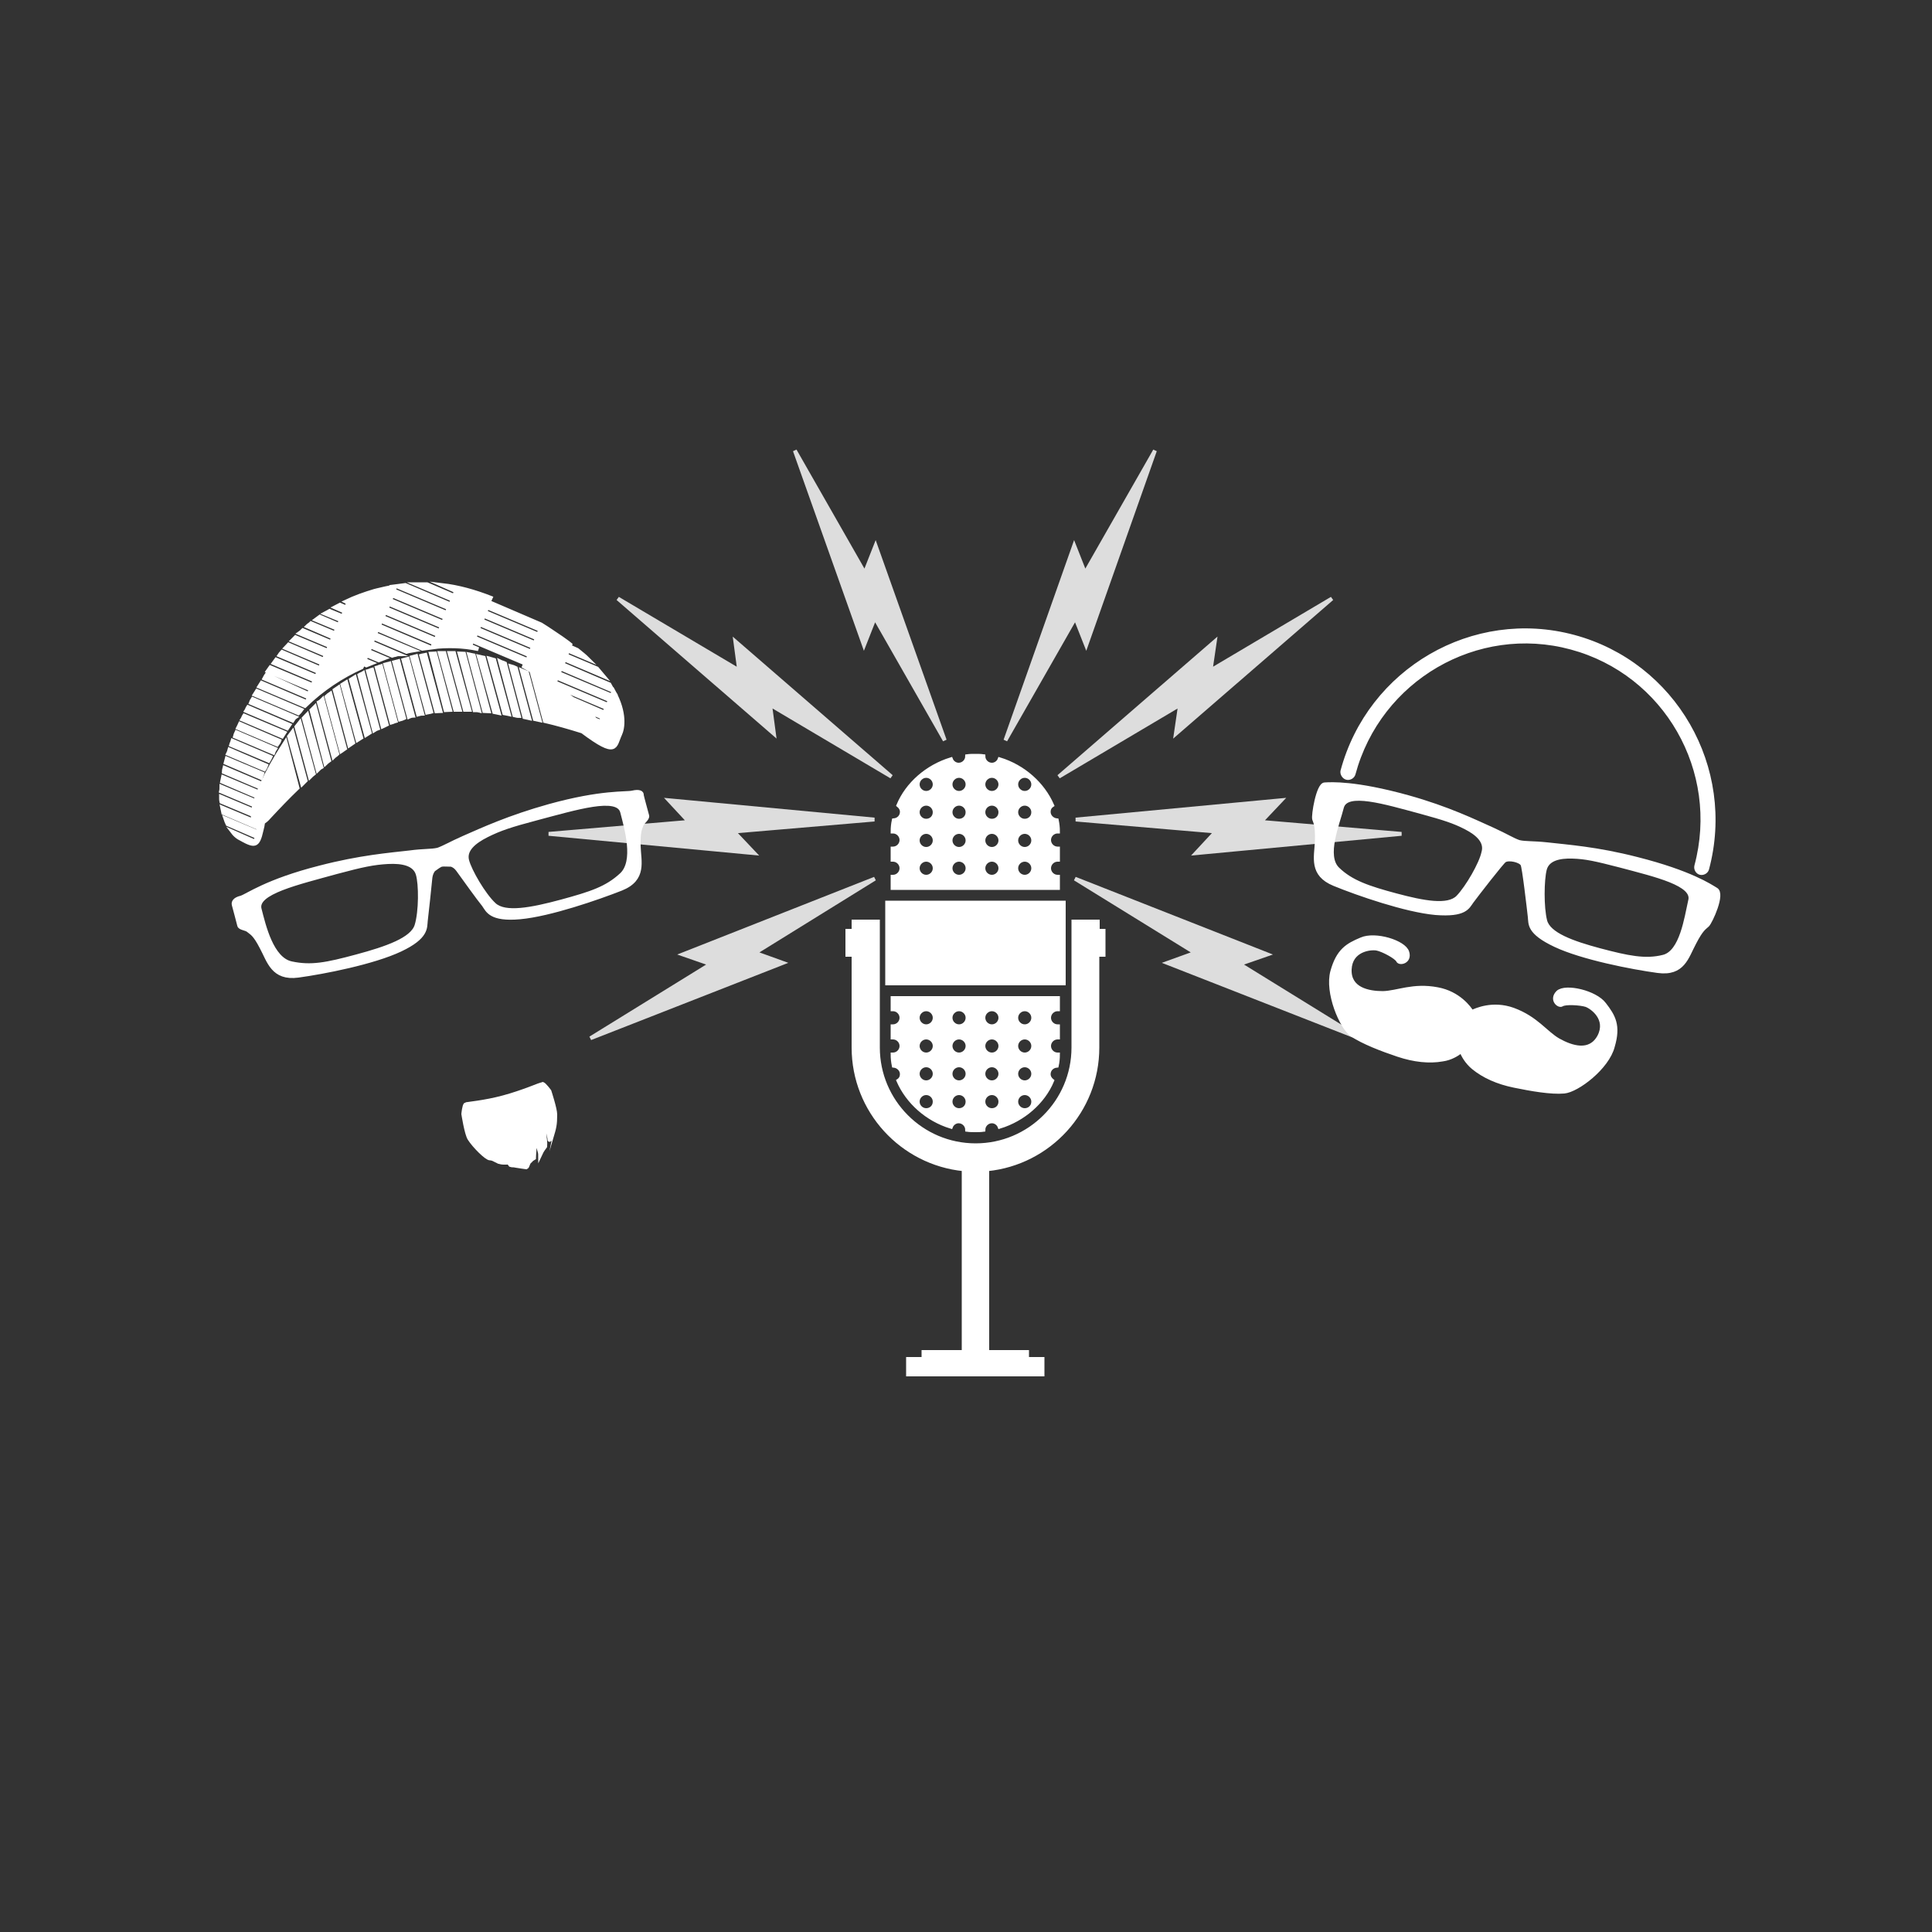 <?xml version="1.0" encoding="utf-8"?>
<!-- Generator: Adobe Illustrator 18.1.1, SVG Export Plug-In . SVG Version: 6.00 Build 0)  -->
<svg version="1.1" id="Layer_1" xmlns="http://www.w3.org/2000/svg" xmlns:xlink="http://www.w3.org/1999/xlink" x="0px" y="0px"
	 viewBox="0 0 500 500" enable-background="new 0 0 500 500" xml:space="preserve">
<rect x="0" y="0" width="500" height="500" fill="#333333" stroke="none"/>
<g>
	<g>
		<rect x="229.6" y="233.6" fill="#FFFFFF" stroke="#FFFFFF" stroke-miterlimit="10" width="45.7" height="20.9"/>
		<path fill="#FFFFFF" stroke="#FFFFFF" stroke-miterlimit="10" d="M284.1,240.9v-2.4h-6.3v32.6c0,14-11.4,25.3-25.3,25.3
			c-14,0-25.3-11.4-25.3-25.3v-32.6h-6.3v2.4h-1.6v6.2h1.6v24c0,16.4,12.5,29.9,28.5,31.5v47.3H239v1.8h-4v4h34.8v-4h-4v-1.8h-10.3
			v-47.3c16-1.6,28.5-15.1,28.5-31.5v-24h1.6v-6.2H284.1z"/>
		<path fill="#FFFFFF" stroke="#FFFFFF" stroke-miterlimit="10" d="M273.8,226.9c0,0-0.1,0-0.1,0c-1.2,0-2.2-1-2.2-2.2
			c0-1.2,1-2.2,2.2-2.2c0.1,0,0.1,0,0.1,0v-2.9c0,0-0.1,0-0.1,0c-1.2,0-2.2-1-2.2-2.2c0-1.2,1-2.2,2.2-2.2c0,0,0.1,0,0.1,0
			c0-1-0.1-1.9-0.3-2.9c-1.1-0.1-2.1-1-2.1-2.2c0-0.7,0.3-1.3,0.9-1.7c-2.4-5.5-7.4-10-13.6-11.9c-0.3,0.8-1.1,1.4-2,1.4
			c-1.2,0-2.2-1-2.2-2.2c-0.7-0.1-1.4-0.1-2.1-0.1c-0.7,0-1.4,0-2.1,0.1c0,1.2-1,2.2-2.2,2.2c-0.9,0-1.7-0.6-2-1.4
			c-6.2,1.9-11.3,6.4-13.6,11.9c0.5,0.4,0.9,1,0.9,1.7c0,1.2-0.9,2.1-2.1,2.2c-0.2,0.9-0.3,1.9-0.3,2.9c0,0,0.1,0,0.1,0
			c1.2,0,2.2,1,2.2,2.2c0,1.2-1,2.2-2.2,2.2c-0.1,0-0.1,0-0.1,0v2.9c0,0,0.1,0,0.1,0c1.2,0,2.2,1,2.2,2.2c0,1.2-1,2.2-2.2,2.2
			c-0.1,0-0.1,0-0.1,0v2.9h42.8V226.9z M239.7,226.9c-1.2,0-2.2-1-2.2-2.2c0-1.2,1-2.2,2.2-2.2c1.2,0,2.2,1,2.2,2.2
			C241.9,225.9,240.9,226.9,239.7,226.9z M239.7,219.7c-1.2,0-2.2-1-2.2-2.2c0-1.2,1-2.2,2.2-2.2c1.2,0,2.2,1,2.2,2.2
			C241.9,218.7,240.9,219.7,239.7,219.7z M239.7,212.4c-1.2,0-2.2-1-2.2-2.2c0-1.2,1-2.2,2.2-2.2c1.2,0,2.2,1,2.2,2.2
			C241.9,211.5,240.9,212.4,239.7,212.4z M239.7,205.2c-1.2,0-2.2-1-2.2-2.2c0-1.2,1-2.2,2.2-2.2c1.2,0,2.2,1,2.2,2.2
			C241.9,204.2,240.9,205.2,239.7,205.2z M248.2,226.9c-1.2,0-2.2-1-2.2-2.2c0-1.2,1-2.2,2.2-2.2c1.2,0,2.2,1,2.2,2.2
			C250.4,225.9,249.4,226.9,248.2,226.9z M248.2,219.7c-1.2,0-2.2-1-2.2-2.2c0-1.2,1-2.2,2.2-2.2c1.2,0,2.2,1,2.2,2.2
			C250.4,218.7,249.4,219.7,248.2,219.7z M248.2,212.4c-1.2,0-2.2-1-2.2-2.2c0-1.2,1-2.2,2.2-2.2c1.2,0,2.2,1,2.2,2.2
			C250.4,211.5,249.4,212.4,248.2,212.4z M248.2,205.2c-1.2,0-2.2-1-2.2-2.2c0-1.2,1-2.2,2.2-2.2c1.2,0,2.2,1,2.2,2.2
			C250.4,204.2,249.4,205.2,248.2,205.2z M256.7,226.9c-1.2,0-2.2-1-2.2-2.2c0-1.2,1-2.2,2.2-2.2c1.2,0,2.2,1,2.2,2.2
			C258.9,225.9,257.9,226.9,256.7,226.9z M256.7,219.7c-1.2,0-2.2-1-2.2-2.2c0-1.2,1-2.2,2.2-2.2c1.2,0,2.2,1,2.2,2.2
			C258.9,218.7,257.9,219.7,256.7,219.7z M256.7,212.4c-1.2,0-2.2-1-2.2-2.2c0-1.2,1-2.2,2.2-2.2c1.2,0,2.2,1,2.2,2.2
			C258.9,211.5,257.9,212.4,256.7,212.4z M256.7,205.2c-1.2,0-2.2-1-2.2-2.2c0-1.2,1-2.2,2.2-2.2c1.2,0,2.2,1,2.2,2.2
			C258.9,204.2,257.9,205.2,256.7,205.2z M265.2,226.9c-1.2,0-2.2-1-2.2-2.2c0-1.2,1-2.2,2.2-2.2c1.2,0,2.2,1,2.2,2.2
			C267.4,225.9,266.4,226.9,265.2,226.9z M265.2,219.7c-1.2,0-2.2-1-2.2-2.2c0-1.2,1-2.2,2.2-2.2c1.2,0,2.2,1,2.2,2.2
			C267.4,218.7,266.4,219.7,265.2,219.7z M265.2,212.4c-1.2,0-2.2-1-2.2-2.2c0-1.2,1-2.2,2.2-2.2c1.2,0,2.2,1,2.2,2.2
			C267.4,211.5,266.4,212.4,265.2,212.4z M265.2,205.2c-1.2,0-2.2-1-2.2-2.2c0-1.2,1-2.2,2.2-2.2c1.2,0,2.2,1,2.2,2.2
			C267.4,204.2,266.4,205.2,265.2,205.2z"/>
		<path fill="#FFFFFF" stroke="#FFFFFF" stroke-miterlimit="10" d="M273.7,261.2c0.1,0,0.1,0,0.1,0v-2.9h-42.8v2.9c0,0,0.1,0,0.1,0
			c1.2,0,2.2,1,2.2,2.2c0,1.2-1,2.2-2.2,2.2c-0.1,0-0.1,0-0.1,0v2.9c0,0,0.1,0,0.1,0c1.2,0,2.2,1,2.2,2.2c0,1.2-1,2.2-2.2,2.2
			c0,0-0.1,0-0.1,0c0,1,0.1,1.9,0.3,2.9c1.1,0.1,2.1,1,2.1,2.2c0,0.7-0.3,1.3-0.9,1.7c2.4,5.5,7.4,10,13.6,11.9
			c0.3-0.8,1.1-1.4,2-1.4c1.2,0,2.2,1,2.2,2.2c0.7,0.1,1.4,0.1,2.1,0.1c0.7,0,1.4,0,2.1-0.1c0-1.2,1-2.2,2.2-2.2
			c0.9,0,1.7,0.6,2,1.4c6.2-1.9,11.3-6.4,13.6-11.9c-0.5-0.4-0.9-1-0.9-1.7c0-1.2,0.9-2.1,2.1-2.2c0.2-0.9,0.3-1.9,0.3-2.9
			c0,0-0.1,0-0.1,0c-1.2,0-2.2-1-2.2-2.2c0-1.2,1-2.2,2.2-2.2c0.1,0,0.1,0,0.1,0v-2.9c0,0-0.1,0-0.1,0c-1.2,0-2.2-1-2.2-2.2
			C271.5,262.2,272.5,261.2,273.7,261.2z M239.7,287.3c-1.2,0-2.2-1-2.2-2.2c0-1.2,1-2.2,2.2-2.2c1.2,0,2.2,1,2.2,2.2
			C241.9,286.4,240.9,287.3,239.7,287.3z M239.7,280.1c-1.2,0-2.2-1-2.2-2.2c0-1.2,1-2.2,2.2-2.2c1.2,0,2.2,1,2.2,2.2
			C241.9,279.1,240.9,280.1,239.7,280.1z M239.7,272.9c-1.2,0-2.2-1-2.2-2.2c0-1.2,1-2.2,2.2-2.2c1.2,0,2.2,1,2.2,2.2
			C241.9,271.9,240.9,272.9,239.7,272.9z M239.7,265.6c-1.2,0-2.2-1-2.2-2.2c0-1.2,1-2.2,2.2-2.2c1.2,0,2.2,1,2.2,2.2
			C241.9,264.6,240.9,265.6,239.7,265.6z M248.2,287.3c-1.2,0-2.2-1-2.2-2.2c0-1.2,1-2.2,2.2-2.2c1.2,0,2.2,1,2.2,2.2
			C250.4,286.4,249.4,287.3,248.2,287.3z M248.2,280.1c-1.2,0-2.2-1-2.2-2.2c0-1.2,1-2.2,2.2-2.2c1.2,0,2.2,1,2.2,2.2
			C250.4,279.1,249.4,280.1,248.2,280.1z M248.2,272.9c-1.2,0-2.2-1-2.2-2.2c0-1.2,1-2.2,2.2-2.2c1.2,0,2.2,1,2.2,2.2
			C250.4,271.9,249.4,272.9,248.2,272.9z M248.2,265.6c-1.2,0-2.2-1-2.2-2.2c0-1.2,1-2.2,2.2-2.2c1.2,0,2.2,1,2.2,2.2
			C250.4,264.6,249.4,265.6,248.2,265.6z M256.7,287.3c-1.2,0-2.2-1-2.2-2.2c0-1.2,1-2.2,2.2-2.2s2.2,1,2.2,2.2
			C258.9,286.4,257.9,287.3,256.7,287.3z M256.7,280.1c-1.2,0-2.2-1-2.2-2.2c0-1.2,1-2.2,2.2-2.2s2.2,1,2.2,2.2
			C258.9,279.1,257.9,280.1,256.7,280.1z M256.7,272.9c-1.2,0-2.2-1-2.2-2.2c0-1.2,1-2.2,2.2-2.2s2.2,1,2.2,2.2
			C258.9,271.9,257.9,272.9,256.7,272.9z M256.7,265.6c-1.2,0-2.2-1-2.2-2.2c0-1.2,1-2.2,2.2-2.2s2.2,1,2.2,2.2
			C258.9,264.6,257.9,265.6,256.7,265.6z M265.2,287.3c-1.2,0-2.2-1-2.2-2.2c0-1.2,1-2.2,2.2-2.2c1.2,0,2.2,1,2.2,2.2
			C267.4,286.4,266.4,287.3,265.2,287.3z M265.2,280.1c-1.2,0-2.2-1-2.2-2.2c0-1.2,1-2.2,2.2-2.2c1.2,0,2.2,1,2.2,2.2
			C267.4,279.1,266.4,280.1,265.2,280.1z M265.2,272.9c-1.2,0-2.2-1-2.2-2.2c0-1.2,1-2.2,2.2-2.2c1.2,0,2.2,1,2.2,2.2
			C267.4,271.9,266.4,272.9,265.2,272.9z M265.2,265.6c-1.2,0-2.2-1-2.2-2.2c0-1.2,1-2.2,2.2-2.2c1.2,0,2.2,1,2.2,2.2
			C267.4,264.6,266.4,265.6,265.2,265.6z"/>
	</g>
	<g>
		<path fill="#FFFFFF" stroke="#FFFFFF" stroke-miterlimit="10" d="M235.6,241.3c-0.2,0.4-0.1,0.7,0.2,0.7c0.3,0,0.6-0.3,0.8-0.6
			c0.2-0.4,0.1-0.7-0.2-0.7C236.2,240.7,235.8,241,235.6,241.3 M237.7,240C237.7,240,237.7,240,237.7,240
			C237.7,240,237.7,240,237.7,240c-0.2,0.4-0.4,0.9-0.7,1.3c-0.5,0.8-1.3,1.3-1.7,1.1c-0.4-0.2-0.3-1,0.2-1.7
			c0.1-0.2,0.3-0.3,0.4-0.5c0,0,0,0,0,0s0,0,0,0h0c-0.2,0-0.3,0.1-0.5,0.1c0,0,0,0,0,0c-1.8,2.2-2.6,5.1-2.5,7.6c0,0,0,0,0,0
			c0,0,0,0,0,0c-1.1-0.4-1.8-1.5-1.9-2.7l0,0c-0.1-2.3,1.7-4.7,4.1-5.3C236.1,239.7,237,239.7,237.7,240"/>
		<path fill="#FFFFFF" stroke="#FFFFFF" stroke-miterlimit="10" d="M237,246.2c-0.2,0.1-0.4,0.2-0.5,0.3c0,0,0,0,0,0c0,0,0,0,0,0
			c0-0.6-0.2-1.1-0.4-1.5c-0.5-1.2-1.5-1.3-2.1-0.2c-0.4,0.7-0.6,1.6-0.5,2.5c0,0,0,0,0,0c0.7,0.2,1.4,0.2,2.3,0
			c2.4-0.6,4.2-3,4.1-5.3c-0.1-2-1.7-3.3-3.7-3.2c0,0,0,0,0,0c-0.2,0.2-0.4,0.4-0.6,0.6l0,0c0,0,0,0,0,0h0c1.2-0.1,2.1,0.1,2.7,0.6
			c0,0,0,0,0,0c0,0,0,0,0,0C236.2,243.1,236.5,244.8,237,246.2L237,246.2C237,246.2,237,246.2,237,246.2"/>
		<path fill="#FFFFFF" stroke="#FFFFFF" stroke-miterlimit="10" d="M256.9,242.8c0.5,0,0.9,0.1,1.1,0.2c0,0,0,0,0,0l-0.2,0.9
			c0,0,0,0,0,0c0,0,0,0,0,0c-0.2-0.1-0.6-0.2-0.9-0.2c-0.3,0-0.5,0.1-0.5,0.4c0,0.2,0.2,0.3,0.5,0.5c0.4,0.2,0.9,0.5,0.9,1.1
			c0,0.4-0.1,0.7-0.4,0.9c-0.3,0.3-0.9,0.5-1.5,0.5c-0.5,0-1-0.1-1.3-0.3c0,0,0,0,0,0l0.2-0.9c0,0,0,0,0,0c0,0,0,0,0,0
			c0.3,0.2,0.8,0.4,1.2,0.4c0.3,0,0.5-0.1,0.5-0.4c0-0.2-0.1-0.3-0.5-0.5c-0.6-0.3-0.9-0.7-0.9-1.1
			C255.1,243.4,255.8,242.8,256.9,242.8"/>
		<path fill="#FFFFFF" stroke="#FFFFFF" stroke-miterlimit="10" d="M243.6,242.8c0.1,0,0.2,0,0.2,0c0,0,0,0,0,0c0,0,0,0,0,0
			l-0.2,1.2c0,0,0,0,0,0c0,0,0,0,0,0c0,0-0.1,0-0.2,0c-0.8,0-1.2,0.8-1.3,1.5l-0.3,1.6c0,0,0,0,0,0h-1.2c0,0,0,0,0,0c0,0,0,0,0,0
			l0.8-4.1c0,0,0,0,0,0h1.1c0,0,0,0,0,0c0,0,0,0,0,0l-0.1,0.7c0,0,0,0,0,0c0,0,0,0,0,0C242.6,243.1,243.1,242.8,243.6,242.8"/>
		<path fill="#FFFFFF" stroke="#FFFFFF" stroke-miterlimit="10" d="M245.2,244c-0.3,0.3-0.6,0.9-0.6,1.4c0,0.4,0.2,0.7,0.4,0.7
			c0.4,0,0.8-0.5,1-1.1c0-0.2,0.1-0.3,0.1-0.4c0-0.1,0-0.3,0-0.3c0-0.3-0.2-0.4-0.4-0.4C245.5,243.7,245.3,243.8,245.2,244
			 M245.6,247C245.6,247,245.6,247,245.6,247l0.1-0.5c0,0,0,0,0,0c0,0,0,0,0,0c-0.2,0.4-0.7,0.6-1.2,0.6c-0.8,0-1.2-0.7-1.2-1.4
			c0-0.8,0.3-1.6,0.9-2.2c0.5-0.5,1-0.7,1.7-0.7c0.5,0,0.9,0.1,1.1,0.4c0.3,0.4,0.3,1,0.2,1.5l-0.4,2.3c0,0,0,0,0,0L245.6,247
			C245.6,247,245.6,247,245.6,247"/>
		<path fill="#FFFFFF" stroke="#FFFFFF" stroke-miterlimit="10" d="M259.7,246.2c0.6,0,1.1-0.9,1.1-1.7c0-0.2,0-0.7-0.5-0.7
			c-0.5,0-0.8,0.5-1,1.3C259.3,245.4,259.2,246.2,259.7,246.2 M260.8,242.8c0.8,0,1.3,0.6,1.3,1.6c0,1-0.5,2-1.3,2.5
			c-0.8,0.4-1.5,0.2-1.7-0.1c0,0,0,0,0,0l-0.3,1.6c0,0,0,0,0,0h-1.2c0,0,0,0,0,0c0,0,0,0,0,0l1-5.5c0,0,0,0,0,0l1.1,0c0,0,0,0,0,0
			c0,0,0,0,0,0l-0.1,0.6c0,0,0,0,0,0c0,0,0,0,0,0l0,0C259.9,243,260.3,242.8,260.8,242.8"/>
		<polyline fill="#FFFFFF" stroke="#FFFFFF" stroke-miterlimit="10" points="251.7,241.5 252.9,241.5 252.9,241.5 252.9,241.5 
			252.3,244.8 252.3,244.8 252.3,244.8 253.9,242.9 253.9,242.9 255.2,242.9 255.2,242.9 255.2,242.9 255.2,242.9 253.6,244.8 
			254.6,247 254.6,247 254.6,247 254.6,247 253.3,247 253.3,247 252.3,244.8 252.3,244.8 252.3,244.8 251.9,247 251.9,247 
			250.7,247 250.7,247 250.7,247 251.7,241.5 251.7,241.5 		"/>
		<path fill="#FFFFFF" stroke="#FFFFFF" stroke-miterlimit="10" d="M272.2,244.1c0-0.2-0.2-0.3-0.4-0.3c-0.5,0-0.9,0.4-1,0.8l0,0v0
			c0,0,0,0,0,0h0c0.7,0,1.1-0.1,1.3-0.2C272.2,244.2,272.2,244.2,272.2,244.1 M271.9,242.8c0.9,0,1.4,0.5,1.4,1.2
			c0,0.3-0.1,0.6-0.3,0.8c-0.4,0.4-1.2,0.6-2.3,0.5h0h0l0,0l0,0c0,0.1,0,0.3,0.1,0.4c0.2,0.2,0.4,0.3,0.8,0.3c0.5,0,0.9-0.1,1.4-0.4
			c0,0,0,0,0,0c0,0,0,0,0,0l-0.2,1c0,0,0,0,0,0c-0.6,0.3-1.3,0.3-1.5,0.3c-1.1,0-1.8-0.6-1.8-1.7c0-0.6,0.2-1.3,0.6-1.7
			C270.6,243.1,271.3,242.8,271.9,242.8"/>
		<path fill="#FFFFFF" stroke="#FFFFFF" stroke-miterlimit="10" d="M273.4,246.6c0,0.3,0.2,0.5,0.4,0.5c0.3,0,0.5-0.2,0.5-0.5
			c0-0.3-0.2-0.5-0.4-0.5C273.6,246.1,273.4,246.3,273.4,246.6 M273.3,246.6c0-0.3,0.3-0.5,0.6-0.5c0.3,0,0.5,0.2,0.5,0.5
			c0,0.3-0.3,0.5-0.6,0.5C273.5,247.1,273.3,246.9,273.3,246.6 M273.7,246.3C273.7,246.3,273.7,246.3,273.7,246.3l0.1,0h0
			c0,0,0.1,0,0.1,0c0,0,0,0,0.1,0c0.1,0,0.1,0.1,0.1,0.1c0,0,0,0,0,0c0,0.1-0.1,0.2-0.2,0.2l0.1,0.3v0v0c0,0,0,0,0,0h-0.1
			c0,0,0,0,0,0l-0.1-0.2l-0.1,0h0h-0.1l0,0.2l0,0h-0.1c0,0,0,0,0,0l0,0l0-0.2v0l0-0.2L273.7,246.3z M273.8,246.3L273.8,246.3
			l-0.1,0.1l0,0.1h0.1h0c0,0,0,0,0.1,0c0,0,0,0,0,0c0.1,0,0.1-0.1,0.1-0.1c0-0.1,0-0.1-0.1-0.1C273.9,246.3,273.9,246.3,273.8,246.3
			C273.9,246.3,273.9,246.3,273.8,246.3L273.8,246.3z"/>
		<path fill="#FFFFFF" stroke="#FFFFFF" stroke-miterlimit="10" d="M264,244c-0.3,0.3-0.6,0.9-0.6,1.4c0,0.4,0.2,0.7,0.4,0.7
			c0.4,0,0.8-0.5,1-1.1c0-0.2,0.1-0.3,0.1-0.4c0-0.1,0-0.3,0-0.3c0-0.3-0.2-0.4-0.4-0.4C264.3,243.7,264.1,243.8,264,244 M264.4,247
			C264.4,247,264.4,247,264.4,247l0.1-0.5c0,0,0,0,0,0c0,0,0,0,0,0c-0.2,0.4-0.7,0.6-1.2,0.6c-0.8,0-1.2-0.7-1.2-1.4
			c0-0.8,0.3-1.6,0.9-2.2c0.5-0.5,1-0.7,1.7-0.7c0.5,0,0.9,0.1,1.1,0.4c0.3,0.4,0.3,1,0.2,1.5l-0.4,2.3c0,0,0,0,0,0L264.4,247
			C264.4,247,264.4,247,264.4,247"/>
		<path fill="#FFFFFF" stroke="#FFFFFF" stroke-miterlimit="10" d="M268.9,242.8c0.3,0,0.6,0.1,0.8,0.1c0,0,0,0,0,0l-0.2,1
			c0,0,0,0,0,0c0,0,0,0,0,0c-0.2-0.1-0.4-0.2-0.7-0.2c-0.9,0-1.4,0.8-1.4,1.5c0,0.6,0.4,0.8,0.8,0.8c0.3,0,0.6-0.1,1-0.3
			c0,0,0,0,0,0c0,0,0,0,0,0l-0.2,1c0,0,0,0,0,0c-0.3,0.1-0.7,0.2-1.2,0.2c-1.1,0-1.7-0.7-1.7-1.7
			C266.2,243.9,267.4,242.8,268.9,242.8"/>
		<path fill="#FFFFFF" stroke="#FFFFFF" stroke-miterlimit="10" d="M250.1,242.8c0.3,0,0.6,0.1,0.8,0.1c0,0,0,0,0,0l-0.2,1
			c0,0,0,0,0,0c0,0,0,0,0,0c-0.2-0.1-0.4-0.2-0.7-0.2c-0.9,0-1.4,0.8-1.4,1.5c0,0.6,0.4,0.8,0.8,0.8c0.3,0,0.6-0.1,1-0.3
			c0,0,0,0,0,0c0,0,0,0,0,0l-0.2,1c0,0,0,0,0,0c-0.3,0.1-0.7,0.2-1.2,0.2c-1.1,0-1.7-0.7-1.7-1.7
			C247.4,243.9,248.6,242.8,250.1,242.8"/>
	</g>
	<g opacity="0.83">
		<polygon fill="#FFFFFF" stroke="#FFFFFF" stroke-miterlimit="10" points="226.4,227.4 176.7,247 183.9,249.5 152.8,268.7 
			202.6,249.2 195.4,246.6 		"/>
		<polygon fill="#FFFFFF" stroke="#FFFFFF" stroke-miterlimit="10" points="226.3,212.1 173.1,207.1 178.3,212.7 142,215.8 
			195.2,220.8 189.9,215.2 		"/>
		<polygon fill="#FFFFFF" stroke="#FFFFFF" stroke-miterlimit="10" points="230.7,201 190.3,166 191.3,173.5 159.9,154.9 
			200.3,189.9 199.3,182.4 		"/>
		<polygon fill="#FFFFFF" stroke="#FFFFFF" stroke-miterlimit="10" points="244.5,191.6 226.6,141.2 223.8,148.3 205.7,116.6 
			223.6,167 226.4,159.9 		"/>
		<polygon fill="#FFFFFF" stroke="#FFFFFF" stroke-miterlimit="10" points="278.2,227.4 328,247 320.8,249.5 351.9,268.7 
			302.1,249.2 309.3,246.6 		"/>
		<polygon fill="#FFFFFF" stroke="#FFFFFF" stroke-miterlimit="10" points="278.4,212.1 331.6,207.1 326.3,212.7 362.7,215.8 
			309.5,220.8 314.7,215.2 		"/>
		<polygon fill="#FFFFFF" stroke="#FFFFFF" stroke-miterlimit="10" points="274,201 314.4,166 313.3,173.5 344.7,154.9 304.3,189.9 
			305.4,182.4 		"/>
		<polygon fill="#FFFFFF" stroke="#FFFFFF" stroke-miterlimit="10" points="260.2,191.6 278,141.2 280.8,148.3 298.9,116.6 
			281.1,167 278.3,159.9 		"/>
	</g>
	<g>
		<path fill="#FFFFFF" stroke="#FFFFFF" stroke-miterlimit="10" d="M444.1,230.2c-1.5-0.9-6.6-4.4-20.4-7.9
			c-10.5-2.7-18.1-3.2-23.3-3.8c-3.7-0.4-5.6-0.2-7.3-0.6c-1.7-0.6-3.2-1.6-6.7-3.2c-4.7-2.1-11.6-5.5-22-8.4
			c-13.7-3.8-19.9-3.4-21.6-3.3c-1.7,0.1-3,8.1-2.7,9c0.3,0.9,0.8,1.5,0.7,5.7c-0.2,4.2-1.6,8.6,4.5,11.1c6.1,2.5,18.5,6.8,26.2,7.5
			c7.7,0.6,8.3-1.5,9.4-3c1.1-1.5,7.9-10.3,8.5-10.6c1.1-0.7,4.1,0,4.6,1c0.4,0.5,1.7,11.8,1.9,13.6c0.2,1.8-0.4,4,6.6,7.3
			c7,3.3,19.9,5.8,26.5,6.7c6.6,0.9,7.5-3.6,9.5-7.3c1.9-3.7,2.7-3.9,3.4-4.6C442.7,238.6,446.1,231.3,444.1,230.2z M377.3,232.2
			c-2.6,2.6-8.9,1.4-16-0.5c-7.1-1.9-11.6-3.4-15.1-6.8c-3.5-3.4,0-11.6,1.1-16c1.2-4.3,11-1.3,20.3,1.2c6.2,1.7,8.7,2.5,11.8,4.1
			c3.1,1.6,5.3,3.7,4.5,6.4C383.3,223.5,379.8,229.6,377.3,232.2z M430.5,247.6c-4.7,1.2-9.3,0.2-16.5-1.7
			c-7.1-1.9-13.2-4.1-14.1-7.6c-0.9-3.5-0.8-10.6-0.1-13.3c0.7-2.7,3.7-3.4,7.1-3.3c3.5,0.1,6.1,0.7,12.3,2.3
			c9.4,2.5,19.4,4.8,18.2,9.1C436.4,237.5,435.2,246.4,430.5,247.6z"/>
		<path fill="#FFFFFF" stroke="#FFFFFF" stroke-miterlimit="10" d="M415.2,259.9c-2.3-3.1-10-4.9-12-3.1c-1.9,1.9,0.2,3.7,1,3.2
			c0.8-0.6,4.7-0.4,6.3,0.1c1.6,0.6,5.7,3.6,3.4,8.1c-2.4,4.5-7.2,2.9-10.6,1c-3.3-1.9-5.7-5.7-11.7-7.9c-5.3-1.9-9.6,0.1-10.7,0.6
			c-0.6-1-3.4-4.9-8.9-5.9c-6.3-1.2-10.3,0.9-14.1,1c-3.8,0-8.8-1-8.6-6.1c0.2-5.1,5.3-5.7,7-5.4c1.6,0.3,5.1,2.2,5.5,3.1
			c0.4,0.9,3.2,0.3,2.4-2.2c-0.8-2.6-8.3-4.9-11.9-3.3c-3.6,1.5-6,2.9-7.5,8.3c-1.5,5.4,2.3,14.5,5.1,16.4c2.8,1.9,7.7,3.8,11.9,5.2
			c4.2,1.4,8.1,1.8,11.5,1.2c2.2-0.3,3.9-1.4,4.9-2.2c0.4,1.1,1.4,2.9,3.1,4.3c2.7,2.2,6.2,3.8,10.6,4.7c4.4,0.9,9.5,1.8,12.9,1.5
			c3.4-0.3,11.2-6.2,12.6-11.7C419,265.4,417.6,263,415.2,259.9z"/>
		<path fill="#FFFFFF" stroke="#FFFFFF" stroke-miterlimit="10" d="M348.5,201.3c0.8,0.2,1.6-0.3,1.8-1
			c6.6-24.6,31.9-39.3,56.3-32.7c24.5,6.6,39,31.9,32.4,56.5c-0.2,0.8,0.3,1.6,1,1.8c0.8,0.2,1.6-0.3,1.8-1
			c7-26.2-8.5-53.1-34.5-60.1c-26-7-52.9,8.6-59.9,34.8C347.3,200.3,347.8,201.1,348.5,201.3z"/>
	</g>
	<g>
		<path fill="#FFFFFF" stroke="#FFFFFF" stroke-miterlimit="10" d="M163.7,205.1c-1.7,0.4-7.9-0.3-21.6,3.5
			c-10.4,2.9-17.3,6.1-22.1,8.2c-3.4,1.5-5,2.5-6.7,3.1c-1.8,0.4-3.6,0.2-7.3,0.7c-5.2,0.6-12.8,1.2-23.2,3.9
			C69,228,64,231.8,62.4,232.3c-1.7,0.4-2.1,1.2-1.9,1.9c0.2,0.6,1.2,4.6,1.4,5.3c0.2,0.8,1.8,0.7,2.5,1.4c0.7,0.6,1.5,0.8,3.3,4.3
			c1.9,3.5,2.9,8.2,9.5,7.3c6.6-0.9,19.4-3.4,26.4-6.7c7-3.3,6.4-5.8,6.6-7.5c0.2-1.7,1-9,1.2-11.2c0.1-0.8,0.4-1.5,0.8-2
			c0.7-0.5,1.6-1.2,2.1-1.3c0.5-0.1,1.6,0,2.5,0c0.6,0.2,1.2,0.6,1.7,1.3c1.3,1.8,5.6,7.8,6.7,9.1c1,1.4,1.7,3.9,9.4,3.2
			c7.7-0.7,20.1-5,26.2-7.4c6.2-2.5,4.6-7.1,4.5-11c-0.1-3.9,0.4-4.5,0.7-5.4c0.3-0.9,1.7-1.7,1.5-2.5c-0.2-0.8-1.3-4.7-1.4-5.3
			C166.2,205.1,165.4,204.7,163.7,205.1z M107.8,239.5c-1.1,3.6-7.7,5.9-15.5,8c-7.8,2.1-11.8,2.9-16.9,1.8c-5.1-1.1-7.1-9.7-8.2-14
			c-1.2-4.3,9.8-6.8,19.9-9.6c6.7-1.8,9.6-2.4,13.3-2.6c3.8-0.2,6.9,0.5,7.7,3.1C108.9,228.8,108.9,235.9,107.8,239.5z M160.8,226.4
			c-3.8,3.5-7.8,4.8-15.5,6.9c-7.8,2.1-14.6,3.4-17.4,0.8c-2.7-2.5-6.3-8.7-7-11.4c-0.7-2.7,1.7-4.8,5.1-6.5
			c3.4-1.7,6.1-2.6,12.9-4.4c10.2-2.7,20.9-6,22.1-1.7C162.1,214.4,164.6,222.9,160.8,226.4z"/>
		<path fill="#FFFFFF" stroke="#FFFFFF" stroke-miterlimit="10" d="M71.2,193.8l-10-4.3c-0.2,0.4-0.3,0.7-0.4,1.1l9.9,4.2
			C70.8,194.5,71,194.1,71.2,193.8z"/>
		<path fill="#FFFFFF" stroke="#FFFFFF" stroke-miterlimit="10" d="M70,195.9l-9.8-4.2c-0.1,0.4-0.3,0.7-0.4,1.1l9.7,4.1
			C69.7,196.6,69.8,196.3,70,195.9z"/>
		<path fill="#FFFFFF" stroke="#FFFFFF" stroke-miterlimit="10" d="M68.9,198.1l-9.5-4.1c-0.1,0.4-0.2,0.7-0.4,1.1l9.4,4
			C68.6,198.8,68.8,198.4,68.9,198.1z"/>
		<path fill="#FFFFFF" stroke="#FFFFFF" stroke-miterlimit="10" d="M74.9,187.6L64.2,183c-0.2,0.3-0.3,0.7-0.5,1l10.6,4.5
			C74.5,188.2,74.7,187.9,74.9,187.6z"/>
		<path fill="#FFFFFF" stroke="#FFFFFF" stroke-miterlimit="10" d="M73.6,189.6l-10.4-4.4c-0.2,0.3-0.3,0.7-0.5,1l10.3,4.4
			C73.2,190.3,73.4,189.9,73.6,189.6z"/>
		<path fill="#FFFFFF" stroke="#FFFFFF" stroke-miterlimit="10" d="M72.3,191.7l-10.2-4.4c-0.1,0.2-0.1,0.3-0.2,0.5
			c-0.1,0.2-0.2,0.4-0.3,0.6l10.1,4.3C72,192.3,72.2,192,72.3,191.7z"/>
		<path fill="#FFFFFF" stroke="#FFFFFF" stroke-miterlimit="10" d="M76.4,185.6l-11-4.7c-0.2,0.3-0.4,0.7-0.5,1l10.8,4.6
			C75.9,186.2,76.1,185.8,76.4,185.6z"/>
		<path fill="#FFFFFF" stroke="#FFFFFF" stroke-miterlimit="10" d="M65.6,207.1l-8.3-3.5c0,0.4,0,0.8-0.1,1.2l8.5,3.6
			C65.6,208.1,65.6,207.7,65.6,207.1z"/>
		<path fill="#FFFFFF" stroke="#FFFFFF" stroke-miterlimit="10" d="M67,202.5l-8.9-3.8c-0.1,0.4-0.2,0.8-0.2,1.1l8.7,3.7
			C66.7,203.2,66.8,202.8,67,202.5z"/>
		<path fill="#FFFFFF" stroke="#FFFFFF" stroke-miterlimit="10" d="M66.2,204.7l-8.5-3.6c-0.1,0.4-0.1,0.8-0.2,1.2l8.4,3.6
			C65.9,205.5,66,205.1,66.2,204.7z"/>
		<path fill="#FFFFFF" stroke="#FFFFFF" stroke-miterlimit="10" d="M67.9,200.2l-9.2-3.9c-0.1,0.4-0.2,0.7-0.3,1.1l9.1,3.9
			C67.6,200.9,67.8,200.6,67.9,200.2z"/>
		<path fill="#FFFFFF" stroke="#FFFFFF" stroke-miterlimit="10" d="M78,183.7l-11.5-4.9c-0.2,0.3-0.4,0.7-0.6,1l11.3,4.8
			C77.5,184.3,77.8,184,78,183.7z"/>
		<path fill="#FFFFFF" stroke="#FFFFFF" stroke-miterlimit="10" d="M93.6,172.7l0.4-0.9l0.8,0.4c0.5-0.2,1-0.4,1.5-0.6l-1.9-0.8
			l0.5-1.2l3.1,1.3c0.5-0.2,1.1-0.4,1.6-0.6l-4.2-1.8l0.5-1.2l5.6,2.4c0.3-0.1,0.6-0.2,0.8-0.2c0.3-0.1,0.6-0.2,0.9-0.2l-7-3
			l0.5-1.2l8.5,3.6c0.6-0.2,1.3-0.3,1.9-0.4l-10-4.2l0.5-1.2l11.7,5c0.7-0.1,1.4-0.2,2.2-0.3l-13.4-5.7l0.5-1.2l13.7,5.8l-0.4,1
			c3.8-0.4,7.7-0.4,11.9,0.5l-2.1-0.9l0.5-1.2l13.7,5.8l-0.3,0.8c2.9,1.6,6.1,3.6,9,5.5l12.3,5.2l-0.5,1.2l-7.4-3.2
			c0.6,0.5,1.2,1,1.7,1.5c-2.8-2.2-6.9-5-12.9-8c0,0,0,0,0,0l3.2,11.9c3,0.7,6.2,1.6,9.7,2.7c9.1,6.8,8.3,3.9,9.8,0.7
			c0.7-1.5,1.4-5.5-1.7-11.1l-0.5,1.1l-13.7-5.8l0.5-1.2l13.6,5.8c-0.3-0.5-0.7-1.1-1-1.7l-12.1-5.2l0.5-1.2l10.1,4.3
			c-0.5-0.6-1.1-1.3-1.7-2l-8-3.4l0.5-1.2l5.2,2.2c-0.8-0.8-1.8-1.6-2.8-2.4l-2-0.9l0.2-0.5c-0.7-0.6-1.5-1.1-2.3-1.7
			c-1.8-1.2-3.5-2.4-5.3-3.5l-13.5-5.8l0.5-1.1c-4.1-1.6-8.3-2.8-12.6-3.3l3.6,1.6l-0.5,1.2l-7-3c-0.9,0-1.9,0-2.8,0l9.4,4l-0.5,1.2
			l-11.7-5c-0.7,0.1-1.5,0.2-2.3,0.3l13.5,5.7l-0.5,1.2l-13.7-5.8l0.4-1c-1.6,0.2-3.2,0.6-4.9,1l0,0c-0.1,0-0.1,0-0.2,0.1
			c-0.1,0-0.1,0-0.2,0l0,0c-2.7,0.8-5.2,1.7-7.5,2.8l0.6,0.3l-0.5,1.2l-1.6-0.7c-0.4,0.2-0.9,0.5-1.3,0.7l2.5,1.1l-0.5,1.2l-3.4-1.4
			c-0.4,0.2-0.8,0.5-1.2,0.7l4.1,1.7l-0.5,1.2l-4.9-2.1c-0.4,0.3-0.7,0.5-1.1,0.8l5.5,2.3l-0.5,1.2l-6.2-2.6c-0.3,0.3-0.7,0.5-1,0.8
			l6.7,2.9l-0.5,1.2l-7.3-3.1c-0.3,0.3-0.6,0.6-0.9,0.8l7.8,3.3l-0.5,1.2l-8.3-3.5c-0.3,0.3-0.6,0.6-0.9,0.9l8.7,3.7l-0.5,1.2
			l-9.1-3.9c-0.3,0.3-0.5,0.6-0.8,0.9l9.4,4l-0.5,1.2l-9.8-4.2c-0.3,0.3-0.5,0.6-0.7,0.9l10.1,4.3l-0.5,1.2l-10.4-4.4
			c-0.2,0.3-0.5,0.6-0.7,0.9l10.6,4.5l-0.5,1.2l-10.9-4.6c-0.2,0.3-0.4,0.6-0.7,1l11.1,4.7l-0.5,1.2L69,174.6
			c-0.2,0.3-0.4,0.6-0.6,1l11.5,4.9l-0.5,1.2l-11.7-5c-0.2,0.3-0.4,0.7-0.6,1l11.8,5C83.4,178.3,88.5,175,93.6,172.7z M155.5,186.8
			l-1.5-0.6c-0.5-0.7-1.3-1.5-2.3-2.3l4.2,1.8L155.5,186.8z M144.1,175.4l13.7,5.8l-0.5,1.2l-13.7-5.8L144.1,175.4z M126.1,157.2
			l13.7,5.8l-0.5,1.2l-13.7-5.8L126.1,157.2z M125.2,159.4l13.7,5.8l-0.5,1.2l-13.7-5.8L125.2,159.4z M124.2,161.6l13.7,5.8
			l-0.5,1.2l-13.7-5.8L124.2,161.6z M123.3,163.8l13.7,5.8l-0.5,1.2l-13.7-5.8L123.3,163.8z M101.5,154.1l13.7,5.8l-0.5,1.2
			l-13.7-5.8L101.5,154.1z M100.6,156.3l13.7,5.8l-0.5,1.2l-13.7-5.8L100.6,156.3z M99.6,158.5l13.7,5.8l-0.5,1.2l-13.7-5.8
			L99.6,158.5z"/>
		<path fill="#FFFFFF" stroke="#FFFFFF" stroke-miterlimit="10" d="M127.9,184.3c0.4,0.1,0.8,0.1,1.2,0.2l-3.9-14.3
			c-0.4-0.1-0.8-0.2-1.3-0.3L127.9,184.3z"/>
		<path fill="#FFFFFF" stroke="#FFFFFF" stroke-miterlimit="10" d="M80.2,201.1c0.3-0.3,0.6-0.6,1-0.9L77.6,187
			c-0.3,0.4-0.6,0.7-0.9,1.1L80.2,201.1z"/>
		<path fill="#FFFFFF" stroke="#FFFFFF" stroke-miterlimit="10" d="M125.3,184c0.4,0,0.8,0.1,1.2,0.1l-3.9-14.5
			c-0.4-0.1-0.8-0.1-1.2-0.2L125.3,184z"/>
		<path fill="#FFFFFF" stroke="#FFFFFF" stroke-miterlimit="10" d="M122.8,183.8c0.4,0,0.8,0,1.2,0.1l-3.9-14.7
			c-0.4,0-0.8-0.1-1.2-0.1L122.8,183.8z"/>
		<path fill="#FFFFFF" stroke="#FFFFFF" stroke-miterlimit="10" d="M133.1,185.1c0.4,0.1,0.8,0.2,1.2,0.2l-3.6-13.6
			c-0.4-0.2-0.9-0.3-1.3-0.5L133.1,185.1z"/>
		<path fill="#FFFFFF" stroke="#FFFFFF" stroke-miterlimit="10" d="M138.4,186.1c0.4,0.1,0.8,0.2,1.3,0.3l-3.3-12.3
			c-0.5-0.2-0.9-0.4-1.4-0.6L138.4,186.1z"/>
		<path fill="#FFFFFF" stroke="#FFFFFF" stroke-miterlimit="10" d="M135.7,185.6c0.4,0.1,0.8,0.2,1.3,0.3l-3.5-13
			c-0.4-0.2-0.9-0.4-1.3-0.5L135.7,185.6z"/>
		<path fill="#FFFFFF" stroke="#FFFFFF" stroke-miterlimit="10" d="M130.5,184.6c0.4,0.1,0.8,0.1,1.2,0.2l-3.8-14
			c-0.4-0.1-0.9-0.3-1.3-0.4L130.5,184.6z"/>
		<path fill="#FFFFFF" stroke="#FFFFFF" stroke-miterlimit="10" d="M120.3,183.7c0.4,0,0.8,0,1.2,0l-4-14.7c-0.4,0-0.8,0-1.2,0
			L120.3,183.7z"/>
		<path fill="#FFFFFF" stroke="#FFFFFF" stroke-miterlimit="10" d="M110.5,184.4c0.4-0.1,0.8-0.1,1.1-0.2l-3.9-14.4
			c-0.4,0.1-0.7,0.2-1.1,0.3L110.5,184.4z"/>
		<path fill="#FFFFFF" stroke="#FFFFFF" stroke-miterlimit="10" d="M108.2,184.9c0.4-0.1,0.7-0.2,1.1-0.2l-3.8-14.2
			c-0.4,0.1-0.7,0.2-1.1,0.3L108.2,184.9z"/>
		<path fill="#FFFFFF" stroke="#FFFFFF" stroke-miterlimit="10" d="M112.9,184.1c0.4,0,0.8-0.1,1.1-0.1l-3.9-14.5
			c-0.4,0.1-0.8,0.1-1.1,0.2L112.9,184.1z"/>
		<path fill="#FFFFFF" stroke="#FFFFFF" stroke-miterlimit="10" d="M115.3,183.8c0.4,0,0.8-0.1,1.2-0.1l-3.9-14.6
			c-0.4,0-0.8,0.1-1.1,0.1L115.3,183.8z"/>
		<path fill="#FFFFFF" stroke="#FFFFFF" stroke-miterlimit="10" d="M117.8,183.7c0.4,0,0.8,0,1.2,0l-4-14.7c-0.4,0-0.8,0-1.2,0
			L117.8,183.7z"/>
		<path fill="#FFFFFF" stroke="#FFFFFF" stroke-miterlimit="10" d="M66.8,215.4l-8.5-3.6c0.2,0.6,0.4,1.1,0.6,1.5l7.6,3.3l-0.5,1.2
			l-5.9-2.6c0.6,0.8,1.2,1.3,1.7,1.6c4.1,2.3,4.9,2.5,5.9-2c0.2-0.7,0.3-1.3,0.4-2c0.5-0.3,1-0.7,1.5-1.3c2.6-2.8,5-5.3,7.4-7.6
			L73.9,192c-5.5,8.5-7.8,14.3-8.4,17.7l-8.3-3.5c0,0.4,0,0.9,0.1,1.3l8.1,3.4c0,0.6,0.1,1.1,0.2,1.5l-8.1-3.4
			c0.1,0.5,0.2,0.9,0.3,1.4l9.1,3.9L66.8,215.4z"/>
		<path fill="#FFFFFF" stroke="#FFFFFF" stroke-miterlimit="10" d="M101.3,187c0.4-0.1,0.7-0.3,1.1-0.4l-3.8-14.2
			c-0.4,0.1-0.7,0.3-1.1,0.4L101.3,187z"/>
		<path fill="#FFFFFF" stroke="#FFFFFF" stroke-miterlimit="10" d="M99,188c0.4-0.2,0.7-0.3,1.1-0.5l-3.8-14.2
			c-0.4,0.1-0.7,0.3-1.1,0.4L99,188z"/>
		<path fill="#FFFFFF" stroke="#FFFFFF" stroke-miterlimit="10" d="M94.7,190.2c0.3-0.2,0.7-0.4,1-0.6l-3.9-14.3
			c-0.3,0.2-0.7,0.4-1,0.6L94.7,190.2z"/>
		<path fill="#FFFFFF" stroke="#FFFFFF" stroke-miterlimit="10" d="M96.8,189c0.3-0.2,0.7-0.4,1-0.5L94,174.2
			c-0.3,0.2-0.7,0.3-1,0.5L96.8,189z"/>
		<path fill="#FFFFFF" stroke="#FFFFFF" stroke-miterlimit="10" d="M103.5,186.2c0.4-0.1,0.7-0.2,1.1-0.4l-3.8-14.1
			c-0.4,0.1-0.7,0.2-1.1,0.3L103.5,186.2z"/>
		<path fill="#FFFFFF" stroke="#FFFFFF" stroke-miterlimit="10" d="M78.2,202.9c0.3-0.3,0.6-0.6,0.9-0.9l-3.4-12.6
			c-0.3,0.4-0.6,0.8-0.9,1.2L78.2,202.9z"/>
		<path fill="#FFFFFF" stroke="#FFFFFF" stroke-miterlimit="10" d="M105.8,185.5c0.2-0.1,0.4-0.1,0.6-0.2c0.2,0,0.4-0.1,0.5-0.1
			l-3.8-14.1c-0.4,0.1-0.7,0.2-1.1,0.3L105.8,185.5z"/>
		<path fill="#FFFFFF" stroke="#FFFFFF" stroke-miterlimit="10" d="M84.2,197.6c0.3-0.3,0.6-0.5,1-0.8l-3.7-13.9
			c-0.3,0.3-0.6,0.6-0.9,0.9L84.2,197.6z"/>
		<path fill="#FFFFFF" stroke="#FFFFFF" stroke-miterlimit="10" d="M86.3,195.9c0.3-0.3,0.7-0.5,1-0.8l-3.8-14.1
			c-0.3,0.3-0.6,0.6-1,0.8L86.3,195.9z"/>
		<path fill="#FFFFFF" stroke="#FFFFFF" stroke-miterlimit="10" d="M82.2,199.3c0.3-0.3,0.6-0.6,1-0.8l-3.7-13.6
			c-0.3,0.3-0.6,0.7-0.9,1L82.2,199.3z"/>
		<path fill="#FFFFFF" stroke="#FFFFFF" stroke-miterlimit="10" d="M90.4,192.9c0.3-0.2,0.7-0.5,1-0.7l-3.8-14.3
			c-0.3,0.2-0.7,0.5-1,0.7L90.4,192.9z"/>
		<path fill="#FFFFFF" stroke="#FFFFFF" stroke-miterlimit="10" d="M92.5,191.5c0.3-0.2,0.7-0.4,1-0.6l-3.9-14.3
			c-0.3,0.2-0.7,0.4-1,0.6L92.5,191.5z"/>
		<path fill="#FFFFFF" stroke="#FFFFFF" stroke-miterlimit="10" d="M88.3,194.4c0.3-0.2,0.7-0.5,1-0.7l-3.8-14.2
			c-0.3,0.2-0.7,0.5-1,0.8L88.3,194.4z"/>
		<path fill="#FFFFFF" stroke="#FFFFFF" stroke-miterlimit="10" d="M143.7,288.4c0-1.4-1.5-6-1.5-6s-1.3-1.8-1.8-1.9
			c-0.2,0-5.3,2.2-10.2,3.5c-4.8,1.3-9.6,1.7-9.7,1.8c-0.4,0.3-0.6,2.5-0.6,2.5s0.8,5.2,1.6,6.4c1.2,1.9,4.4,5.1,5.3,5.1
			c0.3,0,0.7,0.1,1.1,0.3c-2.9-7.3-1.8-8.5-1.8-8.5s0.9,3.7,1.5,6c0.3,1,0.9,2.1,1.5,3.1c0.4,0.1,0.8,0.2,1.2,0.2c0.1,0,0.2,0,0.3,0
			c-2-4.6-1.8-7.1-1.8-7.1s0.9,3.1,1.5,5c0.3,0.7,1.2,1.9,1.8,2.7c0.6,0.2,0.6,0,1.4,0.2c0.5,0.1,2.7,0.4,2.7,0.4
			c0.4-0.2,0.4-1,0.8-1.4c0.8-0.7,0.2-0.4,1.2-1c0-0.9,0.3-2.9,0.1-3.7c-0.5-1.9-1-4.9-1-4.9s2.5,6.7,2.5,7.7
			c0.6-1.3,0.9-1.5,1.3-2.1c0.1-1.1-0.1-2.1-0.2-3.1c-0.3-2.6-0.9-6.4-0.9-6.4s2.3,6.8,2.2,7.8c0,0.1,0.5-0.7,0.5-0.5
			C143.5,291.8,143.7,291.1,143.7,288.4z"/>
	</g>
</g>
</svg>
